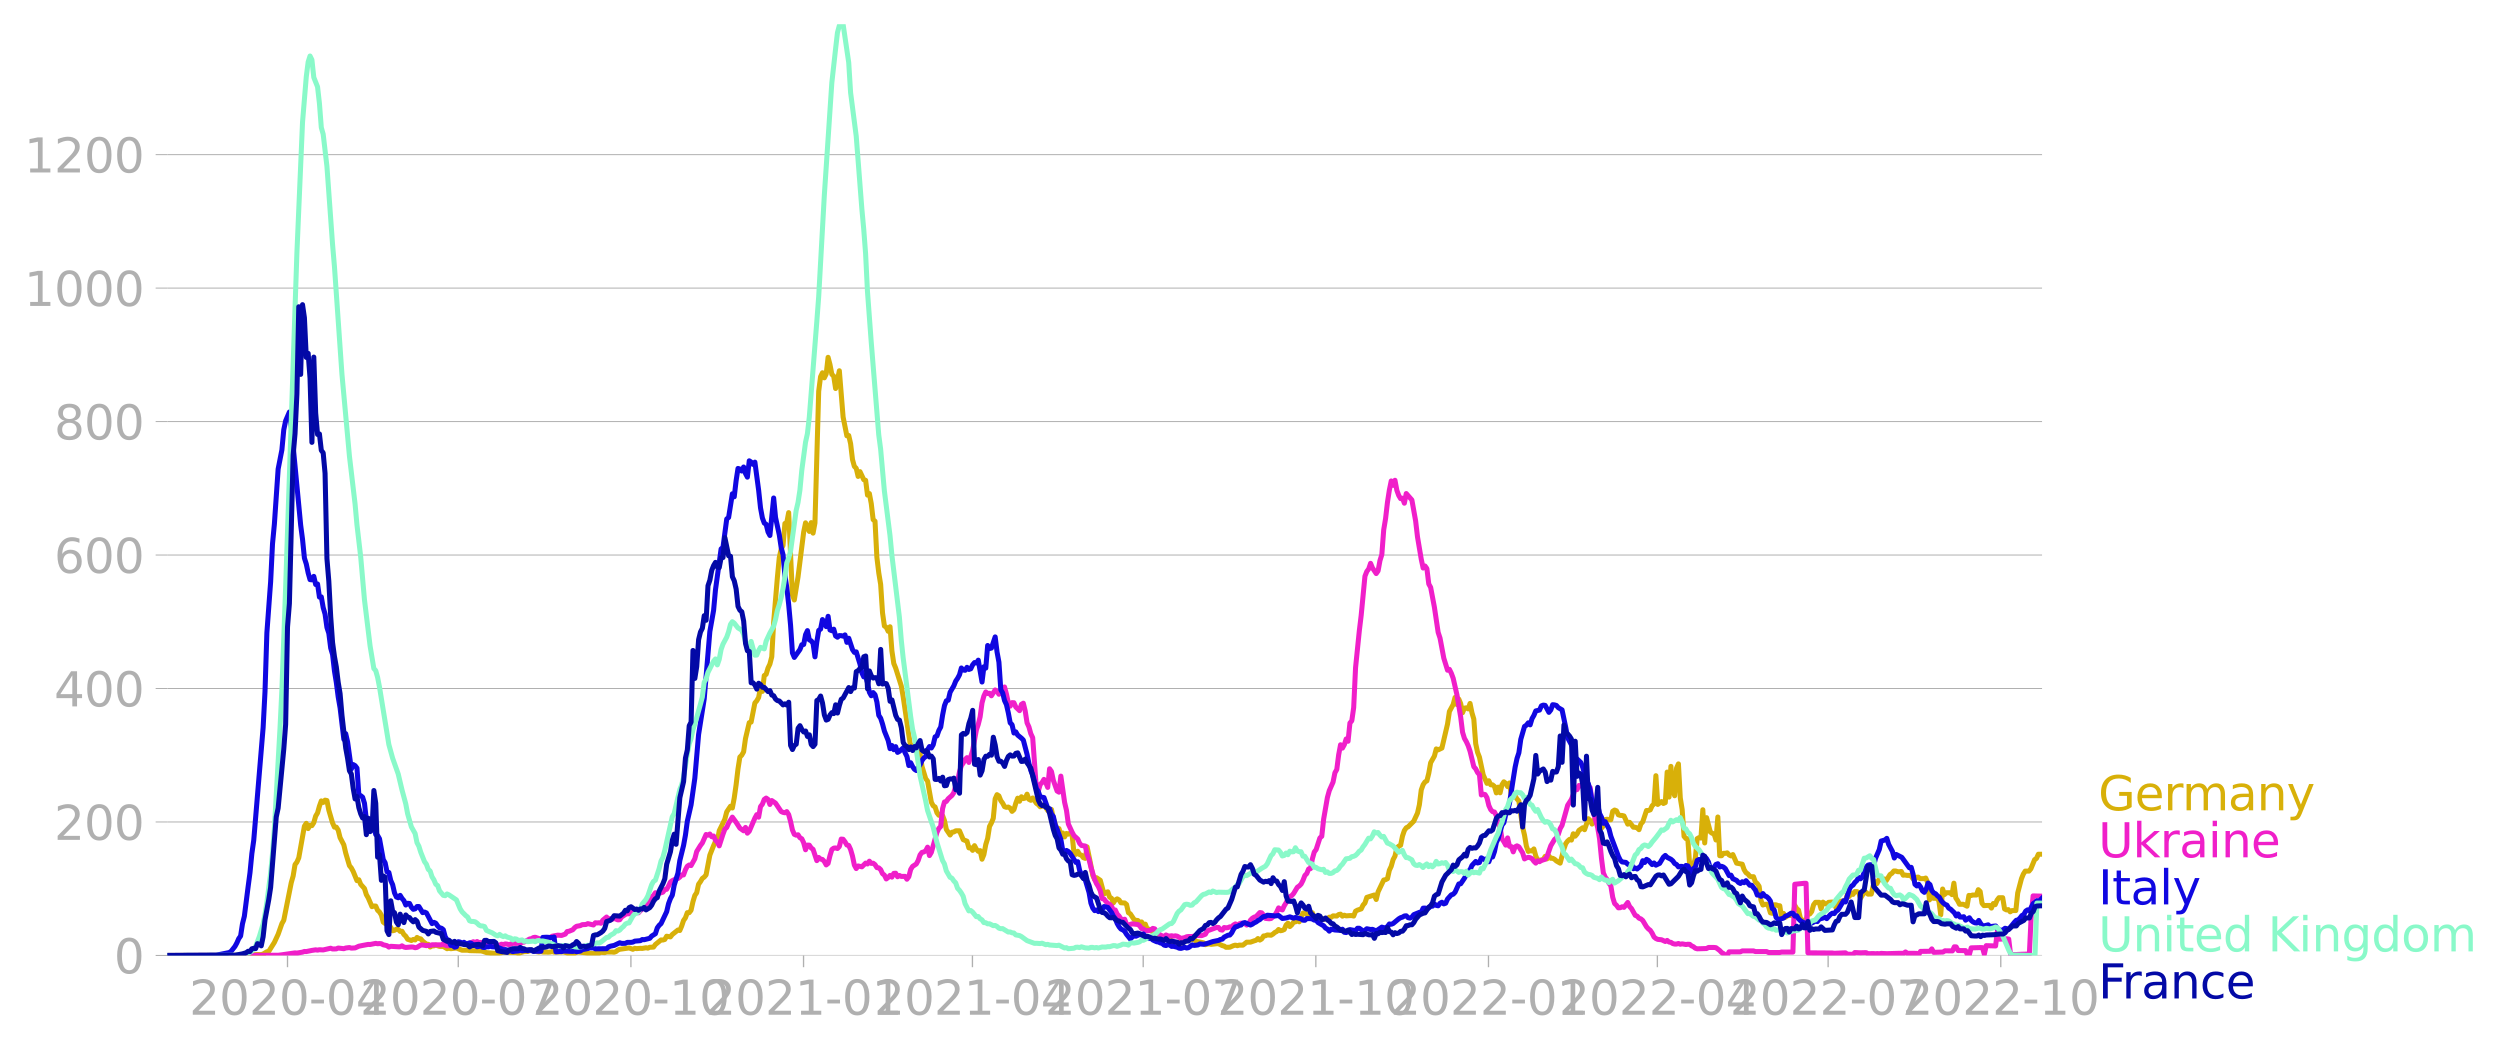 <svg xmlns="http://www.w3.org/2000/svg" xmlns:xlink="http://www.w3.org/1999/xlink" width="992.186" height="416.199" viewBox="0 0 744.14 312.149"><defs><style>*{stroke-linejoin:round;stroke-linecap:butt}</style></defs><g id="figure_1"><path id="patch_1" d="M0 312.15h744.14V0H0v312.15z" style="fill:none"/><g id="axes_1"><path id="patch_2" d="M49.83 284.4h558V7.2h-558v277.2z" style="fill:none"/><g id="matplotlib.axis_1"><g id="xtick_1"><g id="line2d_1"><defs><path id="m30b9974fab" d="M0 0v3.5" style="stroke:#b0b0b0;stroke-width:.4"/></defs><use xlink:href="#m30b9974fab" x="85.578" y="284.4" style="fill:#b0b0b0;stroke:#b0b0b0;stroke-width:.4"/></g><g id="text_1" style="fill:#b0b0b0" transform="matrix(.14 0 0 -.14 56.33 302.038)"><defs><path id="DejaVuSans-32" d="M1228 531h2203V0H469v531q359 372 979 998 621 627 780 809 303 340 423 576 121 236 121 464 0 372-261 606-261 235-680 235-297 0-627-103-329-103-704-313v638q381 153 712 231 332 78 607 78 725 0 1156-363 431-362 431-968 0-288-108-546-107-257-392-607-78-91-497-524-418-433-1181-1211z" transform="scale(.016)"/><path id="DejaVuSans-30" d="M2034 4250q-487 0-733-480-245-479-245-1442 0-959 245-1439 246-480 733-480 491 0 736 480 246 480 246 1439 0 963-246 1442-245 480-736 480zm0 500q785 0 1199-621 414-620 414-1801 0-1178-414-1799Q2819-91 2034-91q-784 0-1198 620-414 621-414 1799 0 1181 414 1801 414 621 1198 621z" transform="scale(.016)"/><path id="DejaVuSans-2d" d="M313 2009h1684v-512H313v512z" transform="scale(.016)"/><path id="DejaVuSans-34" d="M2419 4116 825 1625h1594v2491zm-166 550h794V1625h666v-525h-666V0h-628v1100H313v609l1940 2957z" transform="scale(.016)"/></defs><use xlink:href="#DejaVuSans-32"/><use xlink:href="#DejaVuSans-30" x="63.623"/><use xlink:href="#DejaVuSans-32" x="127.246"/><use xlink:href="#DejaVuSans-30" x="190.869"/><use xlink:href="#DejaVuSans-2d" x="254.492"/><use xlink:href="#DejaVuSans-30" x="290.576"/><use xlink:href="#DejaVuSans-34" x="354.199"/></g></g><g id="xtick_2"><use xlink:href="#m30b9974fab" id="line2d_2" x="136.407" y="284.4" style="fill:#b0b0b0;stroke:#b0b0b0;stroke-width:.4"/><g id="text_2" style="fill:#b0b0b0" transform="matrix(.14 0 0 -.14 107.159 302.038)"><defs><path id="DejaVuSans-37" d="M525 4666h3000v-269L1831 0h-659l1594 4134H525v532z" transform="scale(.016)"/></defs><use xlink:href="#DejaVuSans-32"/><use xlink:href="#DejaVuSans-30" x="63.623"/><use xlink:href="#DejaVuSans-32" x="127.246"/><use xlink:href="#DejaVuSans-30" x="190.869"/><use xlink:href="#DejaVuSans-2d" x="254.492"/><use xlink:href="#DejaVuSans-30" x="290.576"/><use xlink:href="#DejaVuSans-37" x="354.199"/></g></g><g id="xtick_3"><use xlink:href="#m30b9974fab" id="line2d_3" x="187.794" y="284.4" style="fill:#b0b0b0;stroke:#b0b0b0;stroke-width:.4"/><g id="text_3" style="fill:#b0b0b0" transform="matrix(.14 0 0 -.14 158.546 302.038)"><defs><path id="DejaVuSans-31" d="M794 531h1031v3560L703 3866v575l1116 225h631V531h1031V0H794v531z" transform="scale(.016)"/></defs><use xlink:href="#DejaVuSans-32"/><use xlink:href="#DejaVuSans-30" x="63.623"/><use xlink:href="#DejaVuSans-32" x="127.246"/><use xlink:href="#DejaVuSans-30" x="190.869"/><use xlink:href="#DejaVuSans-2d" x="254.492"/><use xlink:href="#DejaVuSans-31" x="290.576"/><use xlink:href="#DejaVuSans-30" x="354.199"/></g></g><g id="xtick_4"><use xlink:href="#m30b9974fab" id="line2d_4" x="239.181" y="284.4" style="fill:#b0b0b0;stroke:#b0b0b0;stroke-width:.4"/><g id="text_4" style="fill:#b0b0b0" transform="matrix(.14 0 0 -.14 209.933 302.038)"><use xlink:href="#DejaVuSans-32"/><use xlink:href="#DejaVuSans-30" x="63.623"/><use xlink:href="#DejaVuSans-32" x="127.246"/><use xlink:href="#DejaVuSans-31" x="190.869"/><use xlink:href="#DejaVuSans-2d" x="254.492"/><use xlink:href="#DejaVuSans-30" x="290.576"/><use xlink:href="#DejaVuSans-31" x="354.199"/></g></g><g id="xtick_5"><use xlink:href="#m30b9974fab" id="line2d_5" x="289.452" y="284.4" style="fill:#b0b0b0;stroke:#b0b0b0;stroke-width:.4"/><g id="text_5" style="fill:#b0b0b0" transform="matrix(.14 0 0 -.14 260.204 302.038)"><use xlink:href="#DejaVuSans-32"/><use xlink:href="#DejaVuSans-30" x="63.623"/><use xlink:href="#DejaVuSans-32" x="127.246"/><use xlink:href="#DejaVuSans-31" x="190.869"/><use xlink:href="#DejaVuSans-2d" x="254.492"/><use xlink:href="#DejaVuSans-30" x="290.576"/><use xlink:href="#DejaVuSans-34" x="354.199"/></g></g><g id="xtick_6"><use xlink:href="#m30b9974fab" id="line2d_6" x="340.28" y="284.4" style="fill:#b0b0b0;stroke:#b0b0b0;stroke-width:.4"/><g id="text_6" style="fill:#b0b0b0" transform="matrix(.14 0 0 -.14 311.032 302.038)"><use xlink:href="#DejaVuSans-32"/><use xlink:href="#DejaVuSans-30" x="63.623"/><use xlink:href="#DejaVuSans-32" x="127.246"/><use xlink:href="#DejaVuSans-31" x="190.869"/><use xlink:href="#DejaVuSans-2d" x="254.492"/><use xlink:href="#DejaVuSans-30" x="290.576"/><use xlink:href="#DejaVuSans-37" x="354.199"/></g></g><g id="xtick_7"><use xlink:href="#m30b9974fab" id="line2d_7" x="391.668" y="284.4" style="fill:#b0b0b0;stroke:#b0b0b0;stroke-width:.4"/><g id="text_7" style="fill:#b0b0b0" transform="matrix(.14 0 0 -.14 362.42 302.038)"><use xlink:href="#DejaVuSans-32"/><use xlink:href="#DejaVuSans-30" x="63.623"/><use xlink:href="#DejaVuSans-32" x="127.246"/><use xlink:href="#DejaVuSans-31" x="190.869"/><use xlink:href="#DejaVuSans-2d" x="254.492"/><use xlink:href="#DejaVuSans-31" x="290.576"/><use xlink:href="#DejaVuSans-30" x="354.199"/></g></g><g id="xtick_8"><use xlink:href="#m30b9974fab" id="line2d_8" x="443.055" y="284.4" style="fill:#b0b0b0;stroke:#b0b0b0;stroke-width:.4"/><g id="text_8" style="fill:#b0b0b0" transform="matrix(.14 0 0 -.14 413.807 302.038)"><use xlink:href="#DejaVuSans-32"/><use xlink:href="#DejaVuSans-30" x="63.623"/><use xlink:href="#DejaVuSans-32" x="127.246"/><use xlink:href="#DejaVuSans-32" x="190.869"/><use xlink:href="#DejaVuSans-2d" x="254.492"/><use xlink:href="#DejaVuSans-30" x="290.576"/><use xlink:href="#DejaVuSans-31" x="354.199"/></g></g><g id="xtick_9"><use xlink:href="#m30b9974fab" id="line2d_9" x="493.325" y="284.4" style="fill:#b0b0b0;stroke:#b0b0b0;stroke-width:.4"/><g id="text_9" style="fill:#b0b0b0" transform="matrix(.14 0 0 -.14 464.078 302.038)"><use xlink:href="#DejaVuSans-32"/><use xlink:href="#DejaVuSans-30" x="63.623"/><use xlink:href="#DejaVuSans-32" x="127.246"/><use xlink:href="#DejaVuSans-32" x="190.869"/><use xlink:href="#DejaVuSans-2d" x="254.492"/><use xlink:href="#DejaVuSans-30" x="290.576"/><use xlink:href="#DejaVuSans-34" x="354.199"/></g></g><g id="xtick_10"><use xlink:href="#m30b9974fab" id="line2d_10" x="544.154" y="284.4" style="fill:#b0b0b0;stroke:#b0b0b0;stroke-width:.4"/><g id="text_10" style="fill:#b0b0b0" transform="matrix(.14 0 0 -.14 514.906 302.038)"><use xlink:href="#DejaVuSans-32"/><use xlink:href="#DejaVuSans-30" x="63.623"/><use xlink:href="#DejaVuSans-32" x="127.246"/><use xlink:href="#DejaVuSans-32" x="190.869"/><use xlink:href="#DejaVuSans-2d" x="254.492"/><use xlink:href="#DejaVuSans-30" x="290.576"/><use xlink:href="#DejaVuSans-37" x="354.199"/></g></g><g id="xtick_11"><use xlink:href="#m30b9974fab" id="line2d_11" x="595.542" y="284.4" style="fill:#b0b0b0;stroke:#b0b0b0;stroke-width:.4"/><g id="text_11" style="fill:#b0b0b0" transform="matrix(.14 0 0 -.14 566.294 302.038)"><use xlink:href="#DejaVuSans-32"/><use xlink:href="#DejaVuSans-30" x="63.623"/><use xlink:href="#DejaVuSans-32" x="127.246"/><use xlink:href="#DejaVuSans-32" x="190.869"/><use xlink:href="#DejaVuSans-2d" x="254.492"/><use xlink:href="#DejaVuSans-31" x="290.576"/><use xlink:href="#DejaVuSans-30" x="354.199"/></g></g></g><g id="matplotlib.axis_2"><g id="ytick_1"><path id="line2d_12" d="M49.83 284.4h558" clip-path="url(#p2e22c956be)" style="fill:none;stroke:#b0b0b0;stroke-width:.3;stroke-linecap:square"/><g id="line2d_13"><defs><path id="m73311db52c" d="M0 0h-3.5" style="stroke:#b0b0b0;stroke-width:.3"/></defs><use xlink:href="#m73311db52c" x="49.83" y="284.4" style="fill:#b0b0b0;stroke:#b0b0b0;stroke-width:.3"/></g><use xlink:href="#DejaVuSans-30" id="text_12" style="fill:#b0b0b0" transform="matrix(.14 0 0 -.14 33.922 289.719)"/></g><g id="ytick_2"><path id="line2d_14" d="M49.83 244.67h558" clip-path="url(#p2e22c956be)" style="fill:none;stroke:#b0b0b0;stroke-width:.3;stroke-linecap:square"/><use xlink:href="#m73311db52c" id="line2d_15" x="49.83" y="244.67" style="fill:#b0b0b0;stroke:#b0b0b0;stroke-width:.3"/><g id="text_13" style="fill:#b0b0b0" transform="matrix(.14 0 0 -.14 16.108 249.99)"><use xlink:href="#DejaVuSans-32"/><use xlink:href="#DejaVuSans-30" x="63.623"/><use xlink:href="#DejaVuSans-30" x="127.246"/></g></g><g id="ytick_3"><path id="line2d_16" d="M49.83 204.94h558" clip-path="url(#p2e22c956be)" style="fill:none;stroke:#b0b0b0;stroke-width:.3;stroke-linecap:square"/><use xlink:href="#m73311db52c" id="line2d_17" x="49.83" y="204.941" style="fill:#b0b0b0;stroke:#b0b0b0;stroke-width:.3"/><g id="text_14" style="fill:#b0b0b0" transform="matrix(.14 0 0 -.14 16.108 210.26)"><use xlink:href="#DejaVuSans-34"/><use xlink:href="#DejaVuSans-30" x="63.623"/><use xlink:href="#DejaVuSans-30" x="127.246"/></g></g><g id="ytick_4"><path id="line2d_18" d="M49.83 165.21h558" clip-path="url(#p2e22c956be)" style="fill:none;stroke:#b0b0b0;stroke-width:.3;stroke-linecap:square"/><use xlink:href="#m73311db52c" id="line2d_19" x="49.83" y="165.211" style="fill:#b0b0b0;stroke:#b0b0b0;stroke-width:.3"/><g id="text_15" style="fill:#b0b0b0" transform="matrix(.14 0 0 -.14 16.108 170.53)"><defs><path id="DejaVuSans-36" d="M2113 2584q-425 0-674-291-248-290-248-796 0-503 248-796 249-292 674-292t673 292q248 293 248 796 0 506-248 796-248 291-673 291zm1253 1979v-575q-238 112-480 171-242 60-480 60-625 0-955-422-329-422-376-1275 184 272 462 417 279 145 613 145 703 0 1111-427 408-426 408-1160 0-719-425-1154Q2819-91 2113-91q-810 0-1238 620-428 621-428 1799 0 1106 525 1764t1409 658q238 0 480-47t505-140z" transform="scale(.016)"/></defs><use xlink:href="#DejaVuSans-36"/><use xlink:href="#DejaVuSans-30" x="63.623"/><use xlink:href="#DejaVuSans-30" x="127.246"/></g></g><g id="ytick_5"><path id="line2d_20" d="M49.83 125.481h558" clip-path="url(#p2e22c956be)" style="fill:none;stroke:#b0b0b0;stroke-width:.3;stroke-linecap:square"/><use xlink:href="#m73311db52c" id="line2d_21" x="49.83" y="125.481" style="fill:#b0b0b0;stroke:#b0b0b0;stroke-width:.3"/><g id="text_16" style="fill:#b0b0b0" transform="matrix(.14 0 0 -.14 16.108 130.8)"><defs><path id="DejaVuSans-38" d="M2034 2216q-450 0-708-241-257-241-257-662 0-422 257-663 258-241 708-241t709 242q260 243 260 662 0 421-258 662-257 241-711 241zm-631 268q-406 100-633 378-226 279-226 679 0 559 398 884 399 325 1092 325 697 0 1094-325t397-884q0-400-227-679-226-278-629-378 456-106 710-416 255-309 255-755 0-679-414-1042Q2806-91 2034-91q-771 0-1186 362-414 363-414 1042 0 446 256 755 257 310 713 416zm-231 997q0-362 226-565 227-203 636-203 407 0 636 203 230 203 230 565 0 363-230 566-229 203-636 203-409 0-636-203-226-203-226-566z" transform="scale(.016)"/></defs><use xlink:href="#DejaVuSans-38"/><use xlink:href="#DejaVuSans-30" x="63.623"/><use xlink:href="#DejaVuSans-30" x="127.246"/></g></g><g id="ytick_6"><path id="line2d_22" d="M49.83 85.751h558" clip-path="url(#p2e22c956be)" style="fill:none;stroke:#b0b0b0;stroke-width:.3;stroke-linecap:square"/><use xlink:href="#m73311db52c" id="line2d_23" x="49.83" y="85.751" style="fill:#b0b0b0;stroke:#b0b0b0;stroke-width:.3"/><g id="text_17" style="fill:#b0b0b0" transform="matrix(.14 0 0 -.14 7.2 91.07)"><use xlink:href="#DejaVuSans-31"/><use xlink:href="#DejaVuSans-30" x="63.623"/><use xlink:href="#DejaVuSans-30" x="127.246"/><use xlink:href="#DejaVuSans-30" x="190.869"/></g></g><g id="ytick_7"><path id="line2d_24" d="M49.83 46.022h558" clip-path="url(#p2e22c956be)" style="fill:none;stroke:#b0b0b0;stroke-width:.3;stroke-linecap:square"/><use xlink:href="#m73311db52c" id="line2d_25" x="49.83" y="46.022" style="fill:#b0b0b0;stroke:#b0b0b0;stroke-width:.3"/><g id="text_18" style="fill:#b0b0b0" transform="matrix(.14 0 0 -.14 7.2 51.34)"><use xlink:href="#DejaVuSans-31"/><use xlink:href="#DejaVuSans-32" x="63.623"/><use xlink:href="#DejaVuSans-30" x="127.246"/><use xlink:href="#DejaVuSans-30" x="190.869"/></g></g></g><path id="line2d_26" d="m49.83 284.4 24.018-.085 2.793-.199 1.117.029.558-.17 1.118-.682.558-.113 1.676-2.668 1.117-2.412 1.117-3.178.559-.994 2.234-11.21.558-1.957.559-3.406.559-.737.558-1.277 1.676-9.422.558-.851.559 1.56.558-.964.559.085.559-.88.558-1.958.559-.937.558-2.015.559-1.56.558.454.559-.681.558.113.559 2.838 1.117 3.831.559 1.249h.558l.559.88.558 2.241 1.118 2.157.558 2.412 1.117 3.775.559.68.558 1.05 1.117 2.725.559-.255.559 1.362 1.117 1.248.558 1.817.559.964 1.117 2.611.558-.198.559.028.559 1.249.558.51.559.909.558 2.1.559.425.558.057.559.312.558.766.559 1.022.559-.142.558-.34.559.085.558.567.559-.028.558.965.559.51.558.909 1.118.369.558-.313.559.142.558-.738.559.313.558.113.559.681 1.117.88.559.057.558.794.559-.34h.558l.559-.227 1.117.397h1.117l1.117.681.559-.142.558.142 1.117-.142.559-.057 1.676.653h1.675l.559.114 3.351.085.559.113 1.117.398 2.793.227 1.675-.199.559-.17 3.91.142.558.198 1.676-.482 1.117-.057 1.117-.369 1.676.454.559.085.558-.17.559.17 1.675.029.559-.029.559-.17.558.199 2.793-.057 1.676.426.558-.114 1.117.029.559-.227.558-.086 4.469.454 1.117-.113.558-.028.559-.227 1.117.085.559-.17h1.675l.559.056.558-.199.56-.454.558-.227 2.792-.397 1.118.397.558-.283.559.085 1.117-.085.558.028 1.117-.199.559.114.559-.256 1.117-.056.558-.767 1.676-1.362.558.029.559-.17.559-.965 1.117.198.558-.71 1.676-1.333.558.142.559-1.306.559-1.674.558-.794.559-1.533h.558l.559-.71.558-2.525.559-1.873.559-.823.558-2.526.559-.766.558-.965.559-.397.558-.653 1.117-5.874 1.118-2.838.558-1.249.559.029.558-3.207 1.117-2.27.559-1.192.558-2.157 1.118-1.674.558.51.559-2.98.558-3.915.559-4.711.558-3.547.559-.568.558-.993.559-3.945 1.117-4.739.559-.17 1.117-5.704.558-.625.559-.993.559-2.923.558 1.107.559-4.71.558-.37.559-1.873.558-1.163.559-2.185.558-10.273 1.118-13.423.558-5.846.559-2.498.558-1.078.559-6.555.558-.284.559-2.952 1.117 24.491.559 1.504 1.117-6.896 1.675-13.338.559-2.724 1.117 2.554.559-2.61.558 3.12.559-3.007 1.117-39.22.558-4.341.559-1.164.558 1.504.56-1.163.558-4.938.558 2.128.559 2.923.558.568.559 3.66 1.117-5.278 1.117 13.764 1.117 5.59.559-.085.558 2.44.559 4.712.558 2.043.559.567.559 2.413.558-1.42 1.117 2.385.559.198.558 4.399.559-.454.558 2.98.559 4.767.559.482.558 10.784.559 4.598.558 3.405.559 8.485.558 3.916.559.37.558 1.191.559-1.334.559 7.18.558 3.746.559 1.362 1.675 5.335.559 3.207 1.676 11.38.558 3.434.559-.34.558.056.559 1.617.558.114.559.738.559 3.689 1.117 3.69.558.737 1.117 6.272.559 1.078.558.34.559 1.732.559.737.558-.369.559.483.558 1.447.559 2.668 1.117 1.646.558-.823.559-.085.559-.34h1.117l1.117 2.638 1.117.454.559 1.987.558-.029.559.767.558-1.39.559 1.05.558.623.559-.198.558 2.554.559-1.39.559-2.98.558-1.817.559-3.575.558-1.022.559-1.39.558-5.79.559-1.248.558.369.559 1.39.559.766.558 1.05.559.199.558-.085.559.312.558.965.559-.51.558-1.902.559-1.504.559.908.558-1.334.559.54.558-.143.559-1.163.558 1.532.559.284.558-.681 1.118 1.59.558.396.559.625.558-.17.559-.483 1.117 1.76.559.482.558-.795.559 2.668 1.117 3.32.558-.284.559 1.76.558-.454.559 1.163.559-1.021.558.198.559-.312.558.596.559 5.335.558.398.559-.909.558.965.559.199.559.738.558.198.559-3.405 1.117 5.505.558 3.009.559 1.163.558-.51 1.118.765 1.117 4.087.558-.454.559-.199.558 1.59.559.34.559 1.334.558-.852.559-.312.558.312.559.852 1.117.057.558.454.559 2.44.559.34 1.117 1.703.558.227.559.057.558.568.559-.142.558.851.559-.198.559 1.475.558.029.559.198.558.738.559.227.558.908.559.568.558-.54 1.676.142.559.568.558-.028.559.88.558.368 1.118.114.558-.227.559.255.558-.284.559-.454.558-.17 1.117-.085 1.118-.17.558.596 2.234.454.559.539 1.117-.256.559.17 1.675-.198h.559l1.117.568.558.142.559.368 1.117-.028 1.117-.482.559-.142.558.17.559-.17h1.117l1.117-.88h1.117l1.117-.397.559-.17.559-.511.558.454.559-.34.558-.88.559-.057.558-.256 1.117.085.559-.34.559-.483.558-.283.559-.596.558.369.559-.114.558-.255.559-1.362.558-.511.559.993.559-.51.558-.852.559-.029.558-.368.559.34 1.117-2.61.558.028.559.283.559.086.558-.568.559.113.558 1.363 1.117-.34.559.538.559.085.558.313.559-.256.558-.028.559-.37.558.03.559-.426 1.117.056.559-.454.558-.113.559.596.558-.284.559.199 1.117-.086h.558l.559.142.559-1.447.558-.312 1.117-.369.559-1.135.558-.624.559-1.675 1.676-.539.558-.17.559 1.334.558-2.27 1.676-3.52.559-.113.558-.284.559-2.497.558-1.192.559-1.987.558-1.05.559-2.44.558-.511.559-.284.559-2.724.558-1.646.559-.823.558-.284 1.676-1.674 1.117-2.412.559-2.47.558-4.426.559-1.561.558-.823.559-.312.558-2.242.559-3.15 1.117-1.987.559-2.128.558.284 1.117-.54 1.676-7.15.558-3.747 1.118-2.071.558-2.1.559 2.1.558-1.618.559 1.334.558 2.724.559-1.362.559-.085.558.312.559-1.617.558 2.752.559 1.902.558 7.293.559 2.61.558 1.42 1.118 5.278 1.117 2.526.558-.767.559 1.192.558.029.559.454.558 1.93.559-1.703.559 1.674.558-2.384.559-.88.558.455.559.965.558-1.079.559 3.604.558-.624 1.118 1.788.558.624 1.117 7.776.559 2.327.558 3.292.559 1.589.559-.199.558.057.559-.596.558 2.072.559 1.305 1.117-.085.558-.142.559-.937.559.738.558-.851.559.681h.558l.559.284.558.51 1.117.653 1.118-4.256.558-1.59.559-.737.558-.483.559.199.558-1.873.559.71.558-.653.559-1.079 1.117-.766.559.568 1.117-3.264.558.51.559 1.08.559-1.136.558.454.559-.057.558 2.015.559-.057.558-.68.559-1.845.558-.142.559.17h.559l.558-2.525.559-.37.558.228.559 1.192.558.17.559.028.558.142 1.118 2.44.558-.539 1.117 1.448.559.028.558.17.559.54.558-1.703.559-.624 1.117-3.378h.559l.558-.198.559-1.22.558-.54.559-8.4.558 8.542 1.118-.851.558.567.559-.255.558-9.081.559 7.435.558-9.138.559 7.265.559 1.476.558-8.202.559-1.277.558 10.16.559 3.462.558 7.946.559.653.558.056.559 8.003.559.37.558-.398.559-2.185.558-5.818.559-.312.558.142.559-8.429.558 9.876.559-7.52 1.117 4.257.559.397.558.17.559 1.816.558-6.839.559 11.522h.558l.559-.71h.559l.558-.142.559.625.558.284.559-.398 1.117 2.554 1.676.313.558 1.617.559.908.558.37.559.68.558.17.559-.028.559 1.59.558.453.559.823.558 4.229.559 1.333.558-.198.559-.029.558.653.559 1.901.559.142.558-2.525h.559l.558.227.559.056.558 3.803.559-1.532.558 1.163.559-.425.559-.114 1.117-.028.558-2.98.559.936.558.483.559 2.469.559.539 1.117.028.558-2.128.559.227.558-.71.559-2.014.558-.738h1.118l.558 1.958.559-2.015.558.426.559.17.558-.54 1.117-.084.559.312.559 1.504.558-.71.559-1.333 1.675-.17.559-1.788.558.51.559-1.05.559.454.558-.85h.559l.558.226.559 1.788 1.117-1.816.558.057.56.51H557l.559-2.412.558-1.277.559.568.558-1.135 1.118-.029.558-.198.559.454 1.117-1.817.558-.34.559-.681h.558l.559.198.559.029.558-.085.559 1.106.558-.056.559.113h1.117l.558.852.559.595.559-.88.558-.056.559.454h1.117l.558-.17.559 1.277.558 5.221.559-1.05.559.568h1.117l.558.766.559 4.172.558-7.69.559 1.645.559-.539h1.117l.558.568.559-3.406.558 4.37.559.823.558 1.079h1.118l1.117.567.558-3.206.559.056.558-.17h1.117l.559-1.59.559.54.558 3.519.559.681 1.117-.057h.558l.559.795.558-1.362.559.34.559-1.333.558-.738h1.117l.559 3.348.558.284.559-.085.559.653.558-.37h1.117l.559-5.25 1.117-4.256.558-1.362.559-.88h1.117l.559-.68 1.117-2.725.558-.37.559-1.248h1.117" clip-path="url(#p2e22c956be)" style="fill:none;stroke:#d8b009;stroke-width:1.5;stroke-linecap:square"/><path id="line2d_27" d="m49.83 284.4 32.955-.057 1.117-.142 3.91-.567.559.057 1.675-.284.559-.199.558.028 1.676-.34 1.117-.17.559.085.558-.114 1.117.057 2.235-.51.558.226 1.117-.028.559-.256 1.676.2.558-.2 1.117-.141.559.17 1.117-.057 1.117-.51 1.117-.228 1.676-.312.558.028 1.117-.227.559-.113.559.113.558-.056.559.056.558.313 1.117.255.559.426.558-.227 2.235.142h.558l.559-.284.558.34.559.142 1.676-.142.558.029.559.198.558-.113 1.117-.681.559-.029 1.117.199.559-.085.558.057.559-.227 2.793.028.558-.34.559.425.558.17h.559l1.117-.794.558-.256.559.313.559.028.558.142.559-.227.558.227.559-.029.558.17 1.676-.765.559.255.558-.312.559.312.558-.057 2.235.738 1.675.255.559-.17h1.117l.558-.284.559.114.559-.199.558.057.559.17 1.117-.397 2.234.028.559-.34.558-.057 1.117-.624.559-.312.558-.086.559-.34.558-.085 1.118.397.558.397 1.117-.34.559.085.558-.028.559-.284.559-.54 1.675-.312 1.117.086 1.117-.398.559-.766.559-.085 1.117-.454.558-.624.559-.398 1.117-.198.558-.284 1.118-.057.558-.255 1.676.397.558-.653.559.057.558-.057.559.142.559-.908 1.117-.936.558.68.559-.226.558.227.559-.313 1.117.483.559-.057.558-.794 1.117-.767.559-.227.558.029.559-.37.559.086.558-.454.559.34.558.085.559-.624.558-.454.559-.936 1.117-1.136.559-1.248.558-.284.559-.482.558-.795.559.624.558-.454 1.117-.34.559-.766.559-.086.558-.964.559-1.192.558-.426 1.117-.54.559-.084.558-.426.559-.653h.559l.558-1.532.559-1.05.558-.37.559.171 1.117-2.015.559-2.156 1.117-1.817.558-.737 1.117-2.526.559.198.558-.34.559.795.559-.2.558 1.25.559.539.558 1.135 1.117-3.462.559-1.504.558-.511.559-1.277 1.117-1.788 1.117 1.532 1.117 1.731 1.117.795.559-.993.559 1.703.558-.568 1.676-3.916.558-1.022.559.738.559-3.15.558-.71.559-1.418.558-.398.559.398.558 1.504.559-1.164 1.117.766 1.676 2.498.558.255.559.114.558-.341.559.88.558 2.015.559 2.554.559 1.305.558.255.559-.113.558.88.559.312.558 1.192.559 2.071.558-1.39.559.028.559.823.558.426 1.117 3.349.559-.937.558.482.559.114.558.596.56 1.022.558-.455.558-2.298.559-1.816.558-.426.559-.057.558.17.559-.595.559-2.214.558.057.559.738.558.964.559.142.558 1.22.559 1.93.558 2.696.559 1.022.559-.766 1.117.255 1.117-1.107.558.256.559-.823.558.652.559-.056.559.425.558.88.559.085.558.511.559 1.22.558.426.559 1.135.558-.426.559-.624.559.511.558-1.107.559-.057.558 1.05.559-.368.558.283 1.118-.028.558.851.559-.738.558-2.156.559-.908 1.117-.738.558-1.05.559-1.646.559-.738.558-.142.559-.34.558-1.079.559 2.497.558-.936 1.676-5.988.559-1.163.558-.568.559-5.335.558-1.958.559-.17.558-.795 1.117-.993.559-.823.559-2.015.558-1.533.559-2.639.558-1.816.559-.823.558-1.078.559-.511.559 1.419 1.117-3.49 1.117-6.187.558-1.618.559-2.27.558-4.143.559-2.072.559-1.192.558.454.559-.057.558.738 1.117-1.73.559.368.558.908.559-.51.559-1.164.558-.483.559 2.072.558 2.583.559 1.05.558-1.05.559.028.558 1.277 1.118 1.078.558-1.873.559-.34.558 2.27.559 3.576.558 1.22.559 2.015.558 1.192 1.118 15.466.558.426.559-1.987.558-.567.559-.937.558.993.559 1.39.559-5.533.558.795.559 2.639 1.117 3.178.558.34.559-4.767 1.117 7.804.559 2.384.558 4.058 1.117 2.44.559 1.022 1.117 1.022.558 1.277.559.624 1.117.17.559 2.498.558 1.447.559 2.327 1.117 3.69.558 1.22.559.908.559 1.248.558 2.327.559.114.558.738.559.539.558.284.559.567.559 1.22.558-.084.559 1.22.558.567.559.852.558.227.559-.114.558 1.533.559.198 1.117-.369 1.117.142.559.057.558.397.559.823.558.114.559.567.559-.113.558.057.559-.199.558-.482.559.141.558.823 1.117 1.022 1.118.482.558-.51.559.255.558.085.559-.113.558.142.559-.114.559.114 1.117.652 1.117-.227.558-.255.559-.085h1.117l1.676-.312 1.117.056 1.117-.425.558-.994 2.793-1.021h.559l.558.68.559.114.558-.766.559.085.559-.056.558-.228h.559l.558-.567.559-.312.558.482.559-.482.558-.227 1.118.085.558.482.559-.312.558-1.135.559-.568.558-.34.559-.17 1.117-1.192.559.085.558.68.559.966 1.117.113.558-.085 1.118-.993.558-.937.559-1.22.558.397.559.2.558-1.221.559-.908.558-1.164.559-.652.559-.313.558-.624 1.117-1.873.559-.369.558-.567.559-1.107.558-1.447.559-.568.559-1.362.558-.114.559-2.923.558-2.015.559-.737 1.117-3.463.559-.482.558-5.108 1.117-6.442.559-2.043 1.117-2.526.558-2.781.559-.993.559-4.37.558-2.98.559.993.558-.993.559-1.731.558.68.559-5.42.558-.68.559-3.917.559-11.89 1.117-10.954.558-4.626 1.117-11.635.559-1.42.558-.737.559-1.674.559 1.362 1.117 1.674.558-.794.559-3.065.558-1.788.559-7.378.559-3.377.558-4.825.559-3.604.558-2.724.559 1.305.558-1.504.559 2.98.558 1.532.559.937.559-.114.558 1.476.559-2.866 1.675 1.901 1.117 6.243.559 4.768 1.117 6.64.559 2.611.558-.596.559.767.558 4.568.559 1.022 1.117 5.903 1.117 7.492.559 1.702 1.117 5.96 1.117 3.604.558-.256.56 1.136.558 1.504 1.117 4.91 1.117 6.64.558 4.512.559 1.844.559.965.558 1.22.559 1.647 1.117 4.597.558.624.559 1.107.558.653.559 6.016.559-.227.558.113.559.937.558 2.327.559 1.22.558.596.559.114.558 1.106.559 2.498.559.908.558 3.49.559.823.558 1.022.559-2.129.558 2.498.559.085.558 1.56.559-1.503.559-.284.558.284 1.117 1.787.559 1.817.558-.312.559-.17.559.113.558.312.559.766.558.54.559-.682.558.256.559-.37 1.117-.34.559-.851 1.117-3.179 1.117-1.872.558-.483.559-1.05.558-1.703.559-.964 1.676-5.988 1.117-1.731.558-1.448.559-2.015.558.54.559-1.22.559.141.558-.284 1.676 1.192.558-.425 1.118 8.002 1.117 3.917.558 3.405.559 5.704.558 4.342.559 1.305.558.681.559 1.107.559.766.558 3.434.559 1.845.558.51.559.767.558-.029.559-.283.558.17 1.118-1.447.558 1.22.559.596 1.117 2.015.558.227.559.624.558.199.559.482 1.117 1.873.559.624.558.426.559.851.558 1.136.559.454.558.255 1.118.114 1.117.51.558-.312.559.483.558.085.559.369.559.142h.558l.559-.17.558.226.559-.113 1.117.198.558-.085.559.029.559.454.558.255.559.454.558.17 2.793-.085.559-.312h1.675l.559.057 1.117.851.558.596.559.312.559.454.558.086.559-1.05h3.351l.559-.284h3.351l.559.198h3.35l.56.284h3.35l.56-.142h3.35l.56-20.177 1.116-.113 1.676-.17h.559l.558 20.687 7.261.057.559.085 3.351-.142.559.398 1.676.056.558-.539 1.676.085 1.675-.056.56.312 1.675-.029.558.057.559-.057.558.057.559-.113 1.676.085 3.91-.114h1.117l.558-.397.559.397h1.117l1.676.029.558.454.559-1.05 2.792-.029.559-.71.559 1.023 2.792-.086.559-.369 2.234.029.559-1.22.558.028.559 1.078 2.234.029.559 1.22.558-.028.559-2.015 2.793-.085.558.028.559 1.958.558-2.554 2.793.085.559-4.569.558 2.554 2.234-.113.559.085.559 4.597h1.675l1.676-.085 2.234-.057.559-11.635.558-5.675 2.793.085h0" clip-path="url(#p2e22c956be)" style="fill:none;stroke:#f01fc9;stroke-width:1.5;stroke-linecap:square"/><path id="line2d_28" d="m49.83 284.4 14.523-.085 3.91-.795.558-.397 1.117-1.419.559-1.022.558-1.277.559-.794.558-3.633.559-2.242 1.117-8.768.559-4.2.558-5.704.559-3.945 2.792-33.515.559-10.699.559-17.537 1.117-15.183.558-11.294.559-5.903 1.117-16.374 1.117-5.705.559-5.987.558-2.668 1.117-2.61.559 4.341 2.793 29.315.558 4.257.559 5.562.558 1.76.559 2.667.558 1.986.559.057.559-1.021.558 2.412.559-.142.558 3.888.559-.057.558 3.178.559 1.93.558 4.001.559 1.731.559 4.4.558 1.9.559 4.91.558 3.434.559 4.313.558 3.235 1.118 9.365.558-1.674.559 2.44 1.117 8.06.558-1.306.559.313.558.737.559 7.946.559.256.558.454.559 1.816.558 4.938.559.34.558.029.559 1.163.558.568.559 2.27.559.284.558.965 1.117 6.186.559.965.558 2.696.559.199.558 2.384.559 1.248.559 2.44.558 1.221.559.227.558-.71.559.909.558.652.559 1.306.558-.511.56.057.558 1.107.558.624.559-.142.558-.681h.559l1.117 1.816.559-.17.558.255 1.676 3.179.558-.37.559.256.558.823.559.568.559.085.558.454.559 2.1.558.908.559.482.558 1.164.559.057.558.482.559-.142.559-1.475.558.113.559.426.558-.37.559.426.558-.056.559-.199.558.17.559.511.559.085.558.398 1.117-.2.559.37.558.057.559-.227.559.028.558-.199.559.17 1.117.057.558.114 1.117.454.559.255.559-.056 1.117.34.558.085.559.199.558-.114 1.117-.085.559-.198.559.17 1.117-.199.558.17.559-.227 1.117.398 2.234-.029.559-4.115 1.117-.056 1.676.113.558-.17.559 4.399 1.117-.086.558.029.559-.17 2.793.113.558-.113.559.198 1.117-.198.558-.426 1.676-.312.559-.227 1.117.028.558.284 3.352-.057.558-.51.559-.228 1.117-.227 1.676-.794.558.198 1.117-.028.559-.284h1.117l.559-.085.558-.284 1.676-.142.558-.34.559.057 1.676-.426.558-.653 1.117-.71.559-1.73.558-.767.559-.51 1.676-3.548.558-2.383.559-1.505.558-1.021.559-2.951 1.117-3.605.558-3.745 1.118-4.513.558-3.065.559-4.143 1.117-4.88 1.117-7.918 1.117-12.998 1.676-10.613 1.675-20.035 1.118-6.329.558-6.101 1.676-12.174.558-.483 1.117-8.428.559-.454 1.117-7.038.559.88.558-4.796.559-3.633.558.17.559.596.558-1.191.559 1.93.559 1.078.558-4.853.559.369.558.681.559-.653 1.117 8.372.559 5.25.558 3.008.559 1.504.558.369.559 2.27.558 1.05 1.117-11.152.559 5.789 1.117 5.193.559 3.746.558 2.157.559 6.186.558 3.604.559 5.052.558 6.1.559 8.287.559 1.334 1.675-2.355.559-1.42.558-.084.559-2.923.558-1.192.559 2.753.559.283.558.767.559 4 .558-4.483.559-3.377.558-.397.559-2.838.558.936.56 1.164.558-3.065.558 4.058.559.227.558-.454.559 2.015.558.369.559-.482.559.028.558.142.559-.37.558 2.214.559-1.22 1.117 3.377.558.823.559-.142 1.117 3.661.559 2.582.558 1.192.559-.255.558 2.015.559 2.838.558 1.021.559-.936.559.624.558 2.185.559 3.973.558.852.559 1.73.558 2.1 1.117 2.782.559 2.44.559-.936.558 1.248.559-.908.558 1.703.559-.312 1.117-1.022.559 1.448.558 1.106.559 2.696.558-.823.559 1.135.558.795.559.369 1.117-1.703.559-1.248.558-.767.559-.425.558-2.044.559-.936.558.426.559-.965.558-2.356.559-.283.559-1.618.558-1.022.559-3.575.558-2.81.559-1.419.558-.17.559-2.384 1.117-1.93.559-1.39.558-.823.559-1.05.558-2.015.559.596.558.085.559-.88.559.625.558-.199.559-1.163.558-.681.559.113.558-.823 1.117 6.499.559-4.54.559.397.558-6.726.559.908.558-.142 1.117-3.32.559 4.484.558 3.036.559 8.201.559.965.558 2.27.559 1.192.558 2.441.559 2.98.558.567.559 2.47.558-.341.559.965 1.117.908.559.567 1.117 4.285.558 2.725.559 2.071.558 1.277 1.118 4.115.558.852.559 1.589 1.117.198 1.117 3.179.559.142.558 1.617.559.71.558 2.497.559 1.305 1.117 3.065.558 3.207.559 1.05.559-1.022.558.313.559.596 1.675 2.639.559-.199.558 2.61.559 1.193 1.117 1.589 1.117 3.746.559 3.178.558 1.504.559.738.558-.198.559.482.559-.255.558-.426.559-.823 1.117.255 1.117 1.533.559 1.106.558.71.559 1.447.558.965.559.681.558.256.559.425.558.908 1.118 1.39.558-.595.559-.34.558.085 1.117-.511.559.17.558-.312.559.794.559.511.558.057.559-.085.558.51 1.117.512.559.085.558.283.559.142.559.511.558.114.559-.256.558.114.559.397.558-.028 1.118.283.558.284.559.057 1.117-.34.558.226.559-.113 1.117-.823.559.17 1.117-.142.558-.312 1.117.114 1.117-.256 1.676-.567 1.117-.227.559-.114.558-.284.559-.085.558-.596 1.118-.567.558-.057.559-.653.558-1.078.559-.71.558-.113.559-.312.558-.114.56-.567.558-.17 1.675.737.559-.255.558-.397.559-.256.559-.425.558-.284.559-.54.558-.368.559-.057.558-.34 1.676.141.559.085 1.117-.142 1.117.88 1.117-.142 1.117-.34 1.117.397.559-.227 1.675.426.559.397.558.028.559-.51 1.117.028.559.113.558.341h.559l.558.71 1.676.964.559.681.558.284.559.625.558-.596 1.117.255 1.676.113.559-.34.558.908.559.085.558-.284.559-.596 1.676.313.558-.71h.559l.558.397.559.625 1.117-.88 1.117.227.559-.057 1.117.483 1.675-1.135.559.17h.559l.558-.34.559-.767.558.085.559-.227 1.675-1.39.559-.34.559-.171.558-.34.559-.057.558.567.559.114.558-.284.559-.738 1.676-.681.558-.085.559-1.164.558-.028.559.142.558-.17.559-.511.558-.029.559-.652.559.425.558.114.559-.766.558-.284.559.482.558-.198.559-1.249 1.117-1.249.559-.17.558-.596 1.117-2.469.559-.057 1.117-1.645 1.117-2.044.559-.482.558-1.277 1.117-1.192.559.454.558-.142.559-1.39 1.117.624.559-.397.558.936.559-1.476.558.057.559-1.617.558-2.696.559-1.192 1.117-4.002.559-.68.558-2.47.559-.993.558-2.327 1.117-7.236.559-3.52.559-2.582.558-1.702.559-3.973 1.117-3.86.558-.369.559-.71.559.597.558-1.845.559-.965.558-1.334 1.117-.255.559-1.249.558-.227.559.086 1.117 2.071.559-.71.558-1.56.559.057.558.17.559.653 1.117.652 1.117 5.335.559 3.009 1.675 3.121.559 3.008.558.142 1.118 1.05.558 1.42 1.117 4.142.559.738.558 2.015.559 3.434.559 1.192 1.117-.256.558 2.526.559 1.078.558 1.817.559-.483 1.117 2.157.559 2.185 1.675 4.427.559 1.532.558 1.136.559.539 1.117.142.559.539.558.227.559-.255.558 1.362.559-.199.558.284 1.117-.937.559-1.532.559.54.558-.937.559.312 1.117 1.248.558-.482.559.653 1.117-.54 1.117-1.872.559-.483.558.568 1.117.567.559.483.559.794.558.284.559.71.558-.142h.559l.558.312.559-.596.558.142 1.118 2.213.558-1.419.559-.482.558-1.958.559-.284.558.17.559-.397.558-.54.559.54.559.993.558 1.958.559.37 1.117-1.618.558-.199.559.965.558-.199.559.227.559.483 1.117 2.071.558-.142.559 1.05 1.117.511.559.625.558.283.559-.51.558.283.559-.596 1.117 1.363h.558l1.118 1.418.558 1.504.559-.028.558.397.559-.823.558.71.559.199.558.51.559.823.559 2.214.558.426.559 2.213.558.54h.559l1.117-.341.558-.596.559-.142 1.117-.71.559.029.558.823.559-.085.558.908.559.567 1.676.965.558-.51.559.311.558-.056 1.117-.596.559.142.559-.738 1.117-.312.558-.284.559.454 1.117-1.249.558-.369.559.114.559-.71.558-.34 1.676-2.781.558.369 1.117-3.718.559-.965.559-.312.558-.823.559-.51.558-.994.559.426.558-.54 1.117-2.922.56-.596.558-.142.558.057.559.227.558-2.186 1.117-2.61.559-2.526 1.117-.312.559-.483.558 1.788 1.117 2.1.559 1.958.558-1.05 1.676.852 2.234 3.093.559-.114.558 2.015.559 3.037.559.482.558-.482.559.794.558 1.164.559.426.558-.937.559-1.816.558.454.559 1.788.559.71.558.226.559.625.558.425.559 1.022.558.624.559.454.559.227.558.908.559.312 1.117 1.079.558.936.559-.596.558.909.559.028.559-.114.558 1.022 1.117-.71.559.824.558.425.559.256.558.056.559-.766.559.937.558.652h.559l1.117-.283.558.539 1.117-.142.559-.057.559.851.558.313.559.141.558-.198.559-.426 1.117.256 1.676-2.044.558-.596.559-.113.558-.568.559-.738.558-.283.559-1.022.559-.369.558.256 1.117-2.129.559-.34.558-.511.559.198 1.117-1.106h0" clip-path="url(#p2e22c956be)" style="fill:none;stroke:#1007e1;stroke-width:1.5;stroke-linecap:square"/><path id="line2d_29" d="m49.83 284.4 20.108-.057 3.351-.369.559-.17 1.117-.71.559-.595.558-.823 1.117-2.895 1.117-3.774.559-2.895.559-3.49 1.117-8.713.558-5.817.559-7.464 1.676-29.854.558-11.465 1.117-30.45 3.352-99.55 1.675-38.936 1.117-13.537.559-4.398.558-1.76.559 1.136.559 5.221 1.117 2.81.558 4.91.559 7.207.558 1.987 1.117 9.563 1.676 23.27.559 6.527 2.234 32.068 2.234 24.434L105.686 150l.558 6.158 1.118 9.592 1.117 12.742 1.675 13.763 1.117 6.726.559.624.559 1.987.558 2.866 2.793 17.14 1.117 4.059 1.676 4.739 1.117 4.71 1.117 4.144.558 2.951 1.118 3.917 1.117 1.986.558 2.724.559 1.05.558 1.788 1.118 2.81.558.766.559 1.532.558.483.559 1.73.558.88.559 1.334.558.398.559 1.56 1.117 1.334.559.114.558-.511.559.255 2.234 1.504 1.117 2.668.559.88 1.117 1.135.558.426.559 1.106.558.199h.559l.559.113.558.398.559.567.558.256.559.028.558.17.559 1.135 1.117.483.559.227 1.117.71.558.198.559-.426.558.426.559.227.559-.227.558.369 1.117.312.559.54.558-.341.559.085.558.426 1.118-.17.558.425.559-.114.558.2 1.676-.171.558.199.559-.313.559-.056.558.17.559-.029 1.675.37 1.118.482 1.117.539.558-.057.559.312 1.117-.283.558.113.559-.057 1.117.284.559-.255.558.312 1.117.113 1.676-.312 1.117-.283.559.028 2.234-.766.558.085.559-.284 1.676-1.39.558-.057.559-.568 1.117-.624.558-.766.56.113.558-.284.558-.624.559-.454.558-.71.559-.283.558-.085 1.118-2.015.558-.653.559-.199.558-.369.559-.993.558-1.39 1.117-1.362.559-1.05 1.117-3.32.559-.994.558-.369 1.117-3.434.559-2.242.558-1.106.559-2.072 2.234-10.018.559-.936 1.675-7.151.559-1.39.559-2.214 1.117-7.038.558-2.952.559-1.589.558-2.61 1.118-3.605 1.117-4.03.558-2.1.559-4.426.558-.937.559-1.986 1.676-3.32.558-.682.559 1.76.558-1.618.559-2.951.558-1.59 1.117-2.1.559-1.589.559-2.185.558-.823.559.426 1.117 1.419 1.117.681.558 1.249 1.118 4.427 1.117-2.327 1.117 4.086.558-.028.559-1.334.559-.965 1.117.454.558-2.299 1.117-2.412 1.117-2.015.559-2.014.559-2.696.558-1.731.559-2.1.558-2.696.559-3.463.558-4.171.559-1.42.558-1.986 1.676-12.202.559-2.384.558-3.66.559-5.904 1.117-8.371.558-2.554.559-4.91 2.234-28.406.559-7.407 1.675-30.138 2.235-33.543 1.117-10.075.558-4.852.559-2.1.559-.312.558-.114 1.676 11.408.558 8.94 1.676 12.968 1.676 21.625.558 6.044.559 7.322.558 11.266 1.117 15.04 2.235 27.584.558 4.229 1.117 12.458 1.676 13.28.559 5.847 2.234 18.474.558 6.754.559 5.307 1.117 8.712 1.117 8.769.559 3.746.558 2.355 1.676 11.55 1.676 7.492.558 2.838 1.676 4.966 1.117 4.57 1.676 5.391.558.993.559 2.072 1.117 1.93.558.255.559.823.559.568.558 1.617.559.596.558.795.559.993.558 2.185 1.118 2.157.558-.114.559.454 1.117 1.391.558-.057.559.681.558.312.559.823.559.029.558.34.559-.028 1.117.568.558-.057.559.284.558.51.559.17.559-.028 1.117.681.558.34.559-.027.558.255.559.057.558.567 1.118.199.558.284 1.676 1.22 2.234.823.559-.028 1.117.085.558-.114 1.117.454.559-.113.559.198 2.234.17.558-.113 1.676.823.559-.085.558.312 1.676-.142.558-.284.559-.028.558.114.559-.227 1.117.312 1.117.085.559-.227h.558l.559.142.558-.114.559.17 1.117-.312 1.117.029.559-.142.558.028 1.118-.34.558.028.559.199 1.117-.37.558-.283 1.117.085.559.199.559-.568.558-.113.559.085 1.117-.199.558-.17.559-.483.558.029 3.352-1.76.558-.425.559-.596.558-.398.559-.17 2.234-1.589.559-.057.558-.596 1.118-2.412.558-.68.559-.37 1.117-1.56.558-.143.559.086.558.255.559-.085.559-.653.558-.255 1.676-1.873.558-.398.559-.113 1.117-.596.559.17.558-.454 1.117.454.559-.113 2.234.057.559-.029.558-.17 1.117-.993.559-.256.558-.851.559-.34 1.117-1.959.559-.454.558.057 1.117-.653.559-.482.558-.284.559.34.559-.312 1.117-.766 1.117-.624.558-.71 1.117-2.44.559-.54.559-1.22 1.117.086.558.652.559 1.107.558-.142.559-.71.558.483.559-1.05.559.199.558-.029.559-1.192.558.937.559.227.558.028.559 1.306.558.056 1.118 1.817 1.117.51.558.937.559.028.558.398 1.118.312.558-.142.559.936.558-.17.559.454h.558l.559-.227.558-.51.559-.114.559-.51.558-.824.559-.54 1.117-1.617 1.117-.142.558-.482.559-.114.559-.255.558-.54.559-.709.558-.34.559-.965.558-.71 1.117-1.872.559.198.559-.851.558-1.249.559.34.558-.141.559.766.558.568.559-.17 1.117 1.986.559.199 1.117.652 1.675 1.873 1.118-.539.558 1.277.559.851.558.029 1.117.624.559 1.164.558.454.559.085.559-.284.558.34.559.54.558-.653.559-.397.558.794.559-.454.558.511.559-.51.559-1.107.558.766.559-.085.558-.284.559.17.558-.227.559.766.558 1.533.56-.568.558.937.558-.568 1.117.823.559-.227.558.057.559.51.559-.652.558 1.135 1.117-1.078.559.369.558-.142 1.117.255.559-1.419.559.142 1.117-2.242 1.117-3.32 1.675-3.888.559-1.107.559-1.986.558-1.249 1.117-3.83.559-.852.558-1.788.559-.624.558-.426.559-1.107.559-.397.558.17h.559l.558.568.559 1.05.558-.227 1.118 2.071.558.227.559 1.05.558.767.559-.511 1.117 2.383.558.852.559.567.559-.227.558.227.559.738.558 1.22.559.228.558.964.559 1.902 1.117 2.27.559 1.901.558.454 1.117 1.703.559-.426 1.117 1.363.558.085.559.397.559.653.558.085.559 1.277.558.426.559.283.558.057.559.227.559.568 1.117.312.558.397.559-.794.558.596.559.34h.558l.559.71.559-.568.558-.397.559 1.106 1.117-.652 1.675-1.448.559-.141.559-1.107.558-.653 1.676-4.342.558-.454.559-1.135.558-.34.559-.767.559-.284.558.142.559.313.558-.511.559-.795 1.117-1.334 1.117-1.475.559-.823.558.113 1.117-.794.559-1.25.558-.936.559.483 1.117-.653.559.256.558-.88.559 1.22.558 1.93.559.199.558 1.021.559.426.559 1.107.558 1.759.559.88 1.117 1.021.558.852 1.117 2.1 1.118 1.816 1.117 2.185 1.675 1.788 1.117 2.469.559.369.559.142 1.117 1.589.558.17 1.117.738.559.823.559 1.022 1.117.652 1.675 2.299.559-.028 1.117.85.559.114 1.117.994.558.056.559.795.558.369.559.851.558.312.559.057.559.256.558-.142.559.454 1.117-.114.558.256.559.51.558-.397.559.568.559-.454.558.113.559-.369.558.085 1.117-.227.559-.737.559.028.558-.312.559-.057.558-.284 1.117-1.334 1.117-.34 1.118-1.362 1.117-.71 1.117-.823.558-.908.559-.539.558-.028.559-.738.559-.937 1.675-2.015.559-.397.558-1.362.559-1.022.558-1.305 1.118-1.22h.558l.559-.284.558-1.135.559-.029 1.117-3.547.558-.057 1.118-.68.558.765.559.341 1.117 4.768 1.117.113.559 1.419.558.965 1.117 1.248.559.057.558 1.107.559.823.558.255 1.118-.198.558.369.559 1.078.558-.426 1.117-1.163 1.117.454 1.118 1.022 1.117 1.986.558.397.559.908.558.681.559-.227.558.114.559.397.559.738.558.51.559.058.558.198.559 1.022.558-.51.559.113.559-.085.558.085 1.117.823.559.113.558.397.559-.056 1.117.51.559.37.558-.057.559-.256.558.454 1.676.17 1.117-.312.559.057.558.227.559-.028.558-.199 1.117.17 1.117-.312.559-.255.559.227.558.766 1.117 1.901 1.676 3.973.559 1.05.558.426 3.351.085 1.118.057h2.234l.558-15.58h1.676" clip-path="url(#p2e22c956be)" style="fill:none;stroke:#89f9c9;stroke-width:1.5;stroke-linecap:square"/><path id="line2d_30" d="m49.83 284.4 20.108-.057 2.234-.425 1.117-.341.559-.426.559.085.558-.822.559-.142.558.085.559-1.476.558.227.559.426.558-2.696.559-4.995 1.117-6.044.559-3.633 1.675-21 .559-2.61 1.676-17.538.558-7.407.559-29.003.558-6.953 1.117-44.185.559-6.385.559-11.805.558-25.966.559 20.12.558-20.745.559 3.888.558 11.805.559-1.191.558 7.378.559 19.099.559-25.37.558 16.657.559 6.357.558-.142.559 4.881.558.738.559 6.102.558 25.37.559 6.725.559 10.557.558 7.72.559 4.142.558 3.122.559 4.569.558 3.349.559 6.441 1.117 9.763.559 3.065.558 3.717.559.965.558 4.285.559 3.122.558-.71.559 3.32.559 1.845.558 1.22.559-.425.558 5.392.559-4.881.558 3.972.559-.51.558-11.72.559 3.802.559 16.034.558-.738.559 7.634.558-1.306.559.341.558 15.977.559 1.135.558-10.046.559 3.122.559.425.558 2.753.559.823.558-3.15.559 1.618.558.88.559-2.27.558.624.56.17.558.738.558.51.559-.652.558.51.559 1.703 1.117.993 1.117.284.559.766.558-.737 1.117-.142.559.397 1.676.397.558 1.703 1.117.596.559-.34.558.482.559.17.558-.312.559.681.559-.17 1.675.425.559.029.558.142.559.539.558-.34.559-.086.559-.227 1.117-.113 1.117.454.558-1.618.559-.028.559.369 1.675-.029.559.426.558 2.327 1.117.255 1.676.256.559-.738 1.117-.369 1.675-.028.559-.34.559.311.558.086.559.34 1.675-.085.559.426 1.676-.909.558-.17 1.117-.057.559-.113.558-.255.559.028.559.17 1.675-.312 1.117.17.559.511.558-.681 1.118.255.558-.085.559-.425.558-.227.559-.738.558.51.559 1.079.558-.17.559-.029.559.227.558-.312 1.117-.227.559-2.894.558-.17.559-.03 1.117-.652.559-.454.558-.794.559-2.044 1.117-.369.558-.539.559-.823 1.676.114 1.117-.852.558-.88.559.17.558-.964.559-.255 1.117.823.559-.142.558.369.559-.398h.558l.559-.454.558.738 1.118-.68.558-.739.559-1.163.558-.738.559-.34.558-1.959 1.117-2.185.559-1.447.559-4.342 1.117-3.718.558-3.433.559-1.788.558 3.008 1.117-13.849 1.118-4.824.558-7.01.559-2.44.558-7.152.559-1.106.558-21.312.559 8.314.559-3.518.558-8.003.559-2.299.558-1.107.559-3.746.558 1.363.559-10.273.558-1.646.559-2.952.559-1.419.558-.936.559 1.39.558.142.559-2.923.558-.056.559-5.903 1.117 5.392.559.142.558 6.101.559 1.22.558 2.44.559 5.166.558 1.135.559.454.558 2.781.559 6.64.559 2.186.558.198.559 9.337h.558l.559.68.558 1.193.559-1.731.559.397.558.795.559.056 1.117 1.22.558-.283.559 1.334.558.198.559.994.559.454.558.113 1.117 1.164.559-.313.558.37.559-.852.558 12.855.559 1.22.559-1.191.558-.397.559-4.74.558-.766.559 1.135.558.738.559-.284.558 1.618.559-.483.559 2.867.558.624.559-.71.558-12.997.559-.34.558-.994.559 2.072.558 3.576.56 1.504.558-.227.558-1.277.559-.71.558.284.559-2.61.558 2.44.559-2.299.559-1.788.558-.369 1.676-3.121.558 1.192.559-1.135.558.085.559-4.881.559-.313.558-.652.559-.284.558-3.178.559-.227.558 9.762.559-5.307.558 1.419.559.68.559-.113.558.057.559 1.76.558-10.217.559 10.302.558-.227.559.113.558 1.362.559 3.888.559-.397 1.117 4.597.558 1.192.559.227.558 2.214.559 4.427.559.908.558.284.559.936.558-.795.559 1.05.558-1.163.559.369.558-1.249.559-.908.559 2.838.558.426.559-.227.558.425.559 1.42.558-.256.559.794.558 6.13.559.029.559-.313.558.767.559-1.136.558 2.554.559-.085.558-1.76.559-.198.558.057.559-.284.559 3.434.558-.142.559 1.192.558-17.368.559-.425.558.227.559-.483.559-2.667.558-1.618.559-2.327.558 16.034.559.142.558-1.533.559 4.626.558-1.277.559-3.349.559-.993.558.029.559-.596.558.255.559-5.335.558 2.299.559 3.518.558 1.334h.559l.559.511.558 1.022.559-1.76.558-1.22.559-.454.558.369.559-.029.558-.794.559-.142 1.117 2.554.559-.057.558-.652.559 1.135 1.117 1.589 2.234 9.507.559 1.163.558.454.559-.028.558.539.559.17.559 1.703 1.117 4.71.558 1.817.559.965.558 2.724.559.653.558 1.22.559-.057.559 1.42.558.652.559.284.558 3.803.559.198.558-.113.559-.256.558-.057.559.596.559.767.558-1.817.559 2.47.558 1.39.559 2.043.558 1.05 1.117.653 1.118 3.434.558.88.559.056.558.397.559.653.558.454.559.029.559-.142.558.596.559.34.558.17.559.34.558.03 1.676 1.787.559.34.558.994.559.284 1.117-.199 1.117.397.558.426.559.255.559-.141 1.675.68.559-.084 1.117.283.558-.056 1.118.425.558-.539.559.624.558.256.559-.114 1.676.312.558.596.559-.454.558.114.559-.426.558-.17.559-.029.558-.737.559.113 2.234-2.469 1.117-.652.559-.88.558-.142.559-.681.559-.085.558.34.559-.369.558-.766.559-.567.558-.398 1.676-2.157.559-.368 1.117-2.554 1.117-3.661.558-.085 1.117-3.69.56-.936.558-1.419.558.142h.559l.558-.681.559 1.078.558 1.76.559.34 1.117 1.39 1.117.625.559-.255.558.113.559-.312.558.88.559-1.731.559.88.558.113.559 1.05.558.567.559 1.164.558-2.61.559 4.256.558 1.532 1.118.085.558-.141.559 1.475.558 2.072.559-1.816.558-1.135.559.624.558.965.559.255.559-.851.558 1.958.559.596.558.397.559.681.558-.936.559.227.559 1.05.558-.114.559-.369.558.596.559.34.558.653.559.142.558.653.559.284 1.117.965.559.198 1.117.057.558-.284 1.117 1.306.559-.227.559.227.558-.085 1.676.142.558-.341 1.117.369.559.028.559-.113.558 1.135.559-1.419.558.057.559-.426.558.085.559-.085.559.057.558-1.447.559 1.191.558.142.559.795.558-.624.559.255.558-.17.559-.483.559-.056.558-.653.559-.965.558-.057.559-.227h.558l.559-.624.558-1.022 1.118-1.277 1.117-.51.558-.114 1.117-1.703.559-.426.558-.88.559-1.957.559-.454.558-.2 1.117-3.575 1.117-2.015 1.676-1.646.559-1.362.558.398.559-.483.558-1.476 1.117-.908.559-.766.559.54.558-2.016.559-.539.558.256.559-.142.558.028.559-.596.558-.908.559-1.76.559-.397.558-.085 1.117-1.362.559.142.558-.397 1.117-3.462.559-.653.559-.114.558-.908.559.029.558-.284.559.284h.558l.559-.596.558.056.559-.17.559.256 1.117-1.93.558 6.64.559-6.754.558-1.192.559-.539.559-.965 1.117-4.938.558-6.924.559 5.534.558-.851 1.117-.653.559.908.559 2.838.558-.568.559.142.558-2.61.559.226.558-.056.559-1.59.558-9.109.559 7.832.559-11.096.558 2.413.559.255.558.624.559.908.558 19.61.559-18.985.558 10.443.559-.993.559.397.558 3.008.559 10.273.558-18.673.559 12.6.558.142.559 3.32.559 1.306.558-2.129.559-5.96.558 12.658.559 1.078.558 2.866.559.17.558-.539.559 1.249.559 1.59.558 1.22.559.908.558 2.1.559.908.558 1.986.559.114.558-.34.559.652.559-.511.558-.284.559 1.079.558-.34.559-.058.558 1.022.559.34.558 1.675.559.085 1.676-.71.558.086 1.676-2.554.558-.37.56-.028.558.284.558-.255 1.676 2.752.558-.142 2.235-2.213 1.117-1.788.558-.34.559.737.558.284.559 3.69.559-.653.558-2.129.559-1.475.558.142.559-.398.558-.142.559-4.228.558.34.559 2.129.559 1.504.558-.34.559.397.558.227.559.482.558 1.42.559 1.077.558.284.559 1.362.559-.028.558-.624.559 1.362.558-.085.559.51.558 1.079.559.312 1.117 2.781.559-2.015.558.937 1.117.936.559.965.558.256.559.113.559 2.015.558.028.559.823.558 1.107.559.568 1.117.113 1.117.681.559-.198.558-.37.559.2 1.117-.143.558 3.434.559-1.277.558-.54.559-.027.559 1.078.558-1.022 1.117.085.559-.794.558.794.559-.198.559-1.22.558 1.106h.559l.558-1.901.559 2.64.558-.483.559.255.558-.17h1.118l.558-.625 1.117 1.05 2.234-.141.559-1.476.559-1.078.558-.142.559-1.334.558-.624h1.117l.559-.596 1.117-3.065 1.117 4.625h1.117l.559-7.35 1.117-.936 1.117-6.981h1.117l.559 5.988 1.117 1.333 1.117 1.277h1.117l1.676 1.278.558.709.559.255h1.117l.559.625.558-.284.559.057 1.117.369h1.117l.558 4.937.559-1.9.559-.143.558-.34h1.676l.558-3.292.559 2.554.558 1.021.559 1.363.559.652h1.117l.558.17.559.455 1.117.17.559-.114h1.117l.558.738 1.117.568.559-.483.558.681h1.118l.558.653.559-.113 1.117 1.504 1.117.085h.558l.559-.284.559.454.558-.426.559.086.558-.142 2.234-.085 1.676-.2h1.117l.559-.368.558-.71.559-.312 1.117-1.021h1.117l.559-.767 1.675-.88.559-.737h1.117l.559-1.447.558-.454.559-1.448.558-.198 1.117-.057h.559" clip-path="url(#p2e22c956be)" style="fill:none;stroke:#0309a6;stroke-width:1.5;stroke-linecap:square"/><g id="text_19" style="fill:#d8b009" transform="matrix(.14 0 0 -.14 624.57 241.193)"><defs><path id="DejaVuSans-47" d="M3809 666v1253H2778v519h1656V434q-365-259-806-392-440-133-940-133-1094 0-1712 639-617 640-617 1780 0 1144 617 1783 618 639 1712 639 456 0 867-113 411-112 758-331v-672q-350 297-744 447t-828 150q-857 0-1287-478-429-478-429-1425 0-944 429-1422 430-478 1287-478 334 0 596 58 263 58 472 180z" transform="scale(.016)"/><path id="DejaVuSans-65" d="M3597 1894v-281H953q38-594 358-905t892-311q331 0 642 81t618 244V178Q3153 47 2828-22t-659-69q-838 0-1327 487-489 488-489 1320 0 859 464 1363 464 505 1252 505 706 0 1117-455 411-454 411-1235zm-575 169q-6 471-264 752-258 282-683 282-481 0-770-272t-333-766l2050 4z" transform="scale(.016)"/><path id="DejaVuSans-72" d="M2631 2963q-97 56-211 82-114 27-251 27-488 0-749-317t-261-911V0H581v3500h578v-544q182 319 472 473 291 155 707 155 59 0 131-8 72-7 159-23l3-590z" transform="scale(.016)"/><path id="DejaVuSans-6d" d="M3328 2828q216 388 516 572t706 184q547 0 844-383 297-382 297-1088V0h-578v2094q0 503-179 746-178 244-543 244-447 0-707-297-259-296-259-809V0h-578v2094q0 506-178 748t-550 242q-441 0-701-298-259-298-259-808V0H581v3500h578v-544q197 322 472 475t653 153q382 0 649-194 267-193 395-562z" transform="scale(.016)"/><path id="DejaVuSans-61" d="M2194 1759q-697 0-966-159t-269-544q0-306 202-486 202-179 548-179 479 0 768 339t289 901v128h-572zm1147 238V0h-575v531q-197-318-491-470T1556-91q-537 0-855 302-317 302-317 808 0 590 395 890 396 300 1180 300h807v57q0 397-261 614t-733 217q-300 0-585-72-284-72-546-216v532q315 122 612 182 297 61 578 61 760 0 1135-394 375-393 375-1193z" transform="scale(.016)"/><path id="DejaVuSans-6e" d="M3513 2113V0h-575v2094q0 497-194 743-194 247-581 247-466 0-735-297-269-296-269-809V0H581v3500h578v-544q207 316 486 472 280 156 646 156 603 0 912-373 310-373 310-1098z" transform="scale(.016)"/><path id="DejaVuSans-79" d="M2059-325q-243-625-475-815-231-191-618-191H506v481h338q237 0 368 113 132 112 291 531l103 262L191 3500h609L1894 763l1094 2737h609L2059-325z" transform="scale(.016)"/></defs><use xlink:href="#DejaVuSans-47"/><use xlink:href="#DejaVuSans-65" x="77.49"/><use xlink:href="#DejaVuSans-72" x="139.014"/><use xlink:href="#DejaVuSans-6d" x="178.377"/><use xlink:href="#DejaVuSans-61" x="275.789"/><use xlink:href="#DejaVuSans-6e" x="337.068"/><use xlink:href="#DejaVuSans-79" x="400.447"/></g><g id="text_20" style="fill:#f01fc9" transform="matrix(.14 0 0 -.14 624.57 255.193)"><defs><path id="DejaVuSans-55" d="M556 4666h635V1831q0-750 271-1080 272-329 882-329 606 0 878 329 272 330 272 1080v2835h634V1753q0-912-452-1378Q3225-91 2344-91q-885 0-1337 466-451 466-451 1378v2913z" transform="scale(.016)"/><path id="DejaVuSans-6b" d="M581 4863h578V1991l1716 1509h734L1753 1863 3688 0h-750L1159 1709V0H581v4863z" transform="scale(.016)"/><path id="DejaVuSans-69" d="M603 3500h575V0H603v3500zm0 1363h575v-729H603v729z" transform="scale(.016)"/></defs><use xlink:href="#DejaVuSans-55"/><use xlink:href="#DejaVuSans-6b" x="73.193"/><use xlink:href="#DejaVuSans-72" x="131.104"/><use xlink:href="#DejaVuSans-61" x="172.217"/><use xlink:href="#DejaVuSans-69" x="233.496"/><use xlink:href="#DejaVuSans-6e" x="261.279"/><use xlink:href="#DejaVuSans-65" x="324.658"/></g><g id="text_21" style="fill:#1007e1" transform="matrix(.14 0 0 -.14 624.57 269.193)"><defs><path id="DejaVuSans-49" d="M628 4666h631V0H628v4666z" transform="scale(.016)"/><path id="DejaVuSans-74" d="M1172 4494v-994h1184v-447H1172V1153q0-428 117-550t477-122h590V0h-590q-666 0-919 248-253 249-253 905v1900H172v447h422v994h578z" transform="scale(.016)"/><path id="DejaVuSans-6c" d="M603 4863h575V0H603v4863z" transform="scale(.016)"/></defs><use xlink:href="#DejaVuSans-49"/><use xlink:href="#DejaVuSans-74" x="29.492"/><use xlink:href="#DejaVuSans-61" x="68.701"/><use xlink:href="#DejaVuSans-6c" x="129.98"/><use xlink:href="#DejaVuSans-79" x="157.764"/></g><g id="text_22" style="fill:#89f9c9" transform="matrix(.14 0 0 -.14 624.57 283.193)"><defs><path id="DejaVuSans-64" d="M2906 2969v1894h575V0h-575v525q-181-312-458-464-276-152-664-152-634 0-1033 506-398 507-398 1332t398 1331q399 506 1033 506 388 0 664-152 277-151 458-463zM947 1747q0-634 261-995t717-361q456 0 718 361 263 361 263 995t-263 995q-262 361-718 361t-717-361q-261-361-261-995z" transform="scale(.016)"/><path id="DejaVuSans-4b" d="M628 4666h631V2694l2094 1972h813L1850 2491 4331 0h-831L1259 2247V0H628v4666z" transform="scale(.016)"/><path id="DejaVuSans-67" d="M2906 1791q0 625-258 968-257 344-723 344-462 0-720-344-258-343-258-968 0-622 258-966t720-344q466 0 723 344 258 344 258 966zm575-1357q0-893-397-1329-396-436-1215-436-303 0-572 45t-522 139v559q253-137 500-202 247-66 503-66 566 0 847 295t281 892v285q-178-310-456-463T1784 0Q1141 0 747 490 353 981 353 1791q0 812 394 1302 394 491 1037 491 388 0 666-153t456-462v531h575V434z" transform="scale(.016)"/><path id="DejaVuSans-6f" d="M1959 3097q-462 0-731-361t-269-989q0-628 267-989 268-361 733-361 460 0 728 362 269 363 269 988 0 622-269 986-268 364-728 364zm0 487q750 0 1178-488 429-487 429-1349 0-859-429-1349Q2709-91 1959-91q-753 0-1180 489-426 490-426 1349 0 862 426 1349 427 488 1180 488z" transform="scale(.016)"/></defs><use xlink:href="#DejaVuSans-55"/><use xlink:href="#DejaVuSans-6e" x="73.193"/><use xlink:href="#DejaVuSans-69" x="136.572"/><use xlink:href="#DejaVuSans-74" x="164.355"/><use xlink:href="#DejaVuSans-65" x="203.564"/><use xlink:href="#DejaVuSans-64" x="265.088"/><use xlink:href="#DejaVuSans-20" x="328.564"/><use xlink:href="#DejaVuSans-4b" x="360.352"/><use xlink:href="#DejaVuSans-69" x="425.928"/><use xlink:href="#DejaVuSans-6e" x="453.711"/><use xlink:href="#DejaVuSans-67" x="517.09"/><use xlink:href="#DejaVuSans-64" x="580.566"/><use xlink:href="#DejaVuSans-6f" x="644.043"/><use xlink:href="#DejaVuSans-6d" x="705.225"/></g><g id="text_23" style="fill:#0309a6" transform="matrix(.14 0 0 -.14 624.57 297.193)"><defs><path id="DejaVuSans-46" d="M628 4666h2681v-532H1259V2759h1850v-531H1259V0H628v4666z" transform="scale(.016)"/><path id="DejaVuSans-63" d="M3122 3366v-538q-244 135-489 202t-495 67q-560 0-870-355-309-354-309-995t309-996q310-354 870-354 250 0 495 67t489 202V134Q2881 22 2623-34q-257-57-548-57-791 0-1257 497-465 497-465 1341 0 856 470 1346 471 491 1290 491 265 0 518-55 253-54 491-163z" transform="scale(.016)"/></defs><use xlink:href="#DejaVuSans-46"/><use xlink:href="#DejaVuSans-72" x="50.27"/><use xlink:href="#DejaVuSans-61" x="91.383"/><use xlink:href="#DejaVuSans-6e" x="152.662"/><use xlink:href="#DejaVuSans-63" x="216.041"/><use xlink:href="#DejaVuSans-65" x="271.021"/></g></g></g><defs><clipPath id="p2e22c956be"><path d="M49.83 7.2h558v277.2h-558z"/></clipPath></defs></svg>